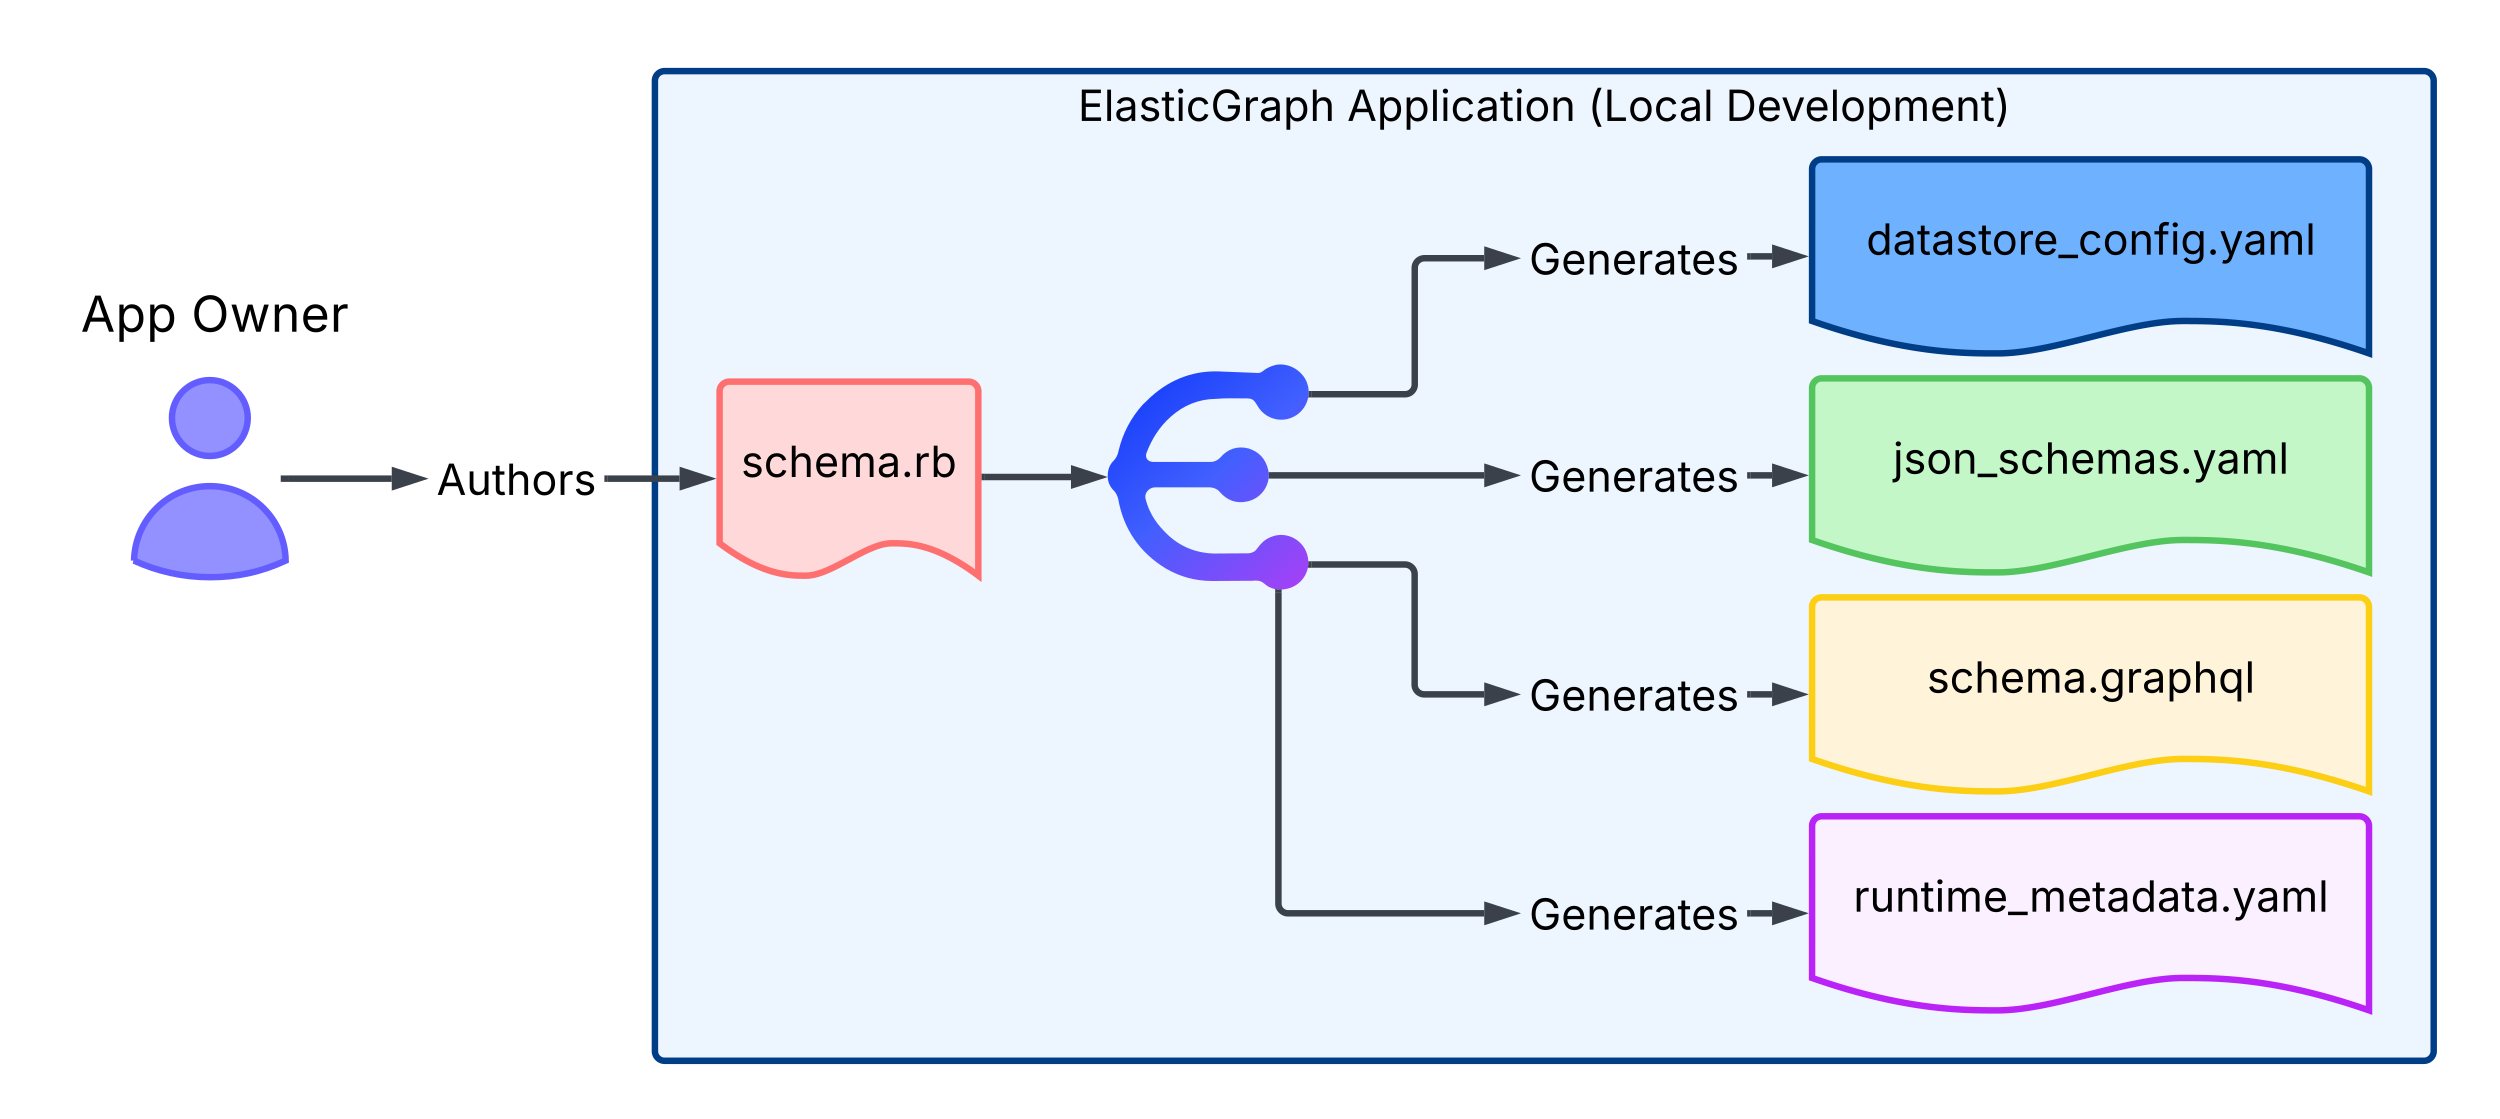 <svg xmlns="http://www.w3.org/2000/svg" xmlns:xlink="http://www.w3.org/1999/xlink" xmlns:lucid="lucid" width="1546" height="692"><g transform="translate(465 -84)" lucid:page-tab-id="0_0"><path d="M-1000 0h2500v2000h-2500z" fill="#fff"/><path d="M-60 133.97a6 6 0 0 1 6-6h1088a6 6 0 0 1 6 6V734a6 6 0 0 1-6 6H-54a6 6 0 0 1-6-6z" stroke="#003d87" stroke-width="4" fill="#edf5ff"/><use xlink:href="#a" transform="matrix(1,0,0,1,-55,132.966) translate(256.641 25.833)"/><use xlink:href="#b" transform="matrix(1,0,0,1,-55,132.966) translate(423.099 25.833)"/><use xlink:href="#c" transform="matrix(1,0,0,1,-55,132.966) translate(571.966 25.833)"/><use xlink:href="#d" transform="matrix(1,0,0,1,-55,132.966) translate(657.188 25.833)"/><path d="M655.6 323.97a6 6 0 0 1 6-6H994a6 6 0 0 1 6 6v114c-57.52-20.04-93.34-20.04-115.03-20.04-34.44 0-80.25 20.04-114.7 20.04-21.35 0-57.5 0-114.68-20.04z" stroke="#54c45e" stroke-width="4" fill="#c3f7c8"/><use xlink:href="#e" transform="matrix(1,0,0,1,660.59,322.966) translate(45.098 53.958)"/><path d="M655.6 459.4a6 6 0 0 1 6-6H994a6 6 0 0 1 6 6v114c-57.52-20.05-93.34-20.05-115.03-20.05-34.44 0-80.25 20.04-114.7 20.04-21.35 0-57.5 0-114.68-20.05z" stroke="#fcce14" stroke-width="4" fill="#fff3d9"/><use xlink:href="#f" transform="matrix(1,0,0,1,660.59,458.388) translate(66.055 53.958)"/><path d="M346.16 327.8h57.72a6 6 0 0 0 6-6v-72.1a6 6 0 0 1 6-6h36.97" stroke="#3a414a" stroke-width="4" fill="none"/><path d="M346.2 329.76h-2.3l.24-1 .07-2.95h2z" stroke="#3a414a" stroke-width=".05" fill="#3a414a"/><path d="M469.12 243.7l-14.27 4.62v-9.27z" stroke="#3a414a" stroke-width="4" fill="#3a414a"/><path d="M321.55 377.97h131.3" stroke="#3a414a" stroke-width="4" fill="none"/><path d="M321.6 379.94h-2.22l.22-1.23-.2-2.7h2.2z" stroke="#3a414a" stroke-width=".05" fill="#3a414a"/><path d="M469.12 377.97l-14.27 4.63v-9.27z" stroke="#3a414a" stroke-width="4" fill="#3a414a"/><path d="M346.04 433.1h57.78a6 6 0 0 1 6 6v68.3a6 6 0 0 0 6 6h37.03" stroke="#3a414a" stroke-width="4" fill="none"/><path d="M346.1 435.1h-2.46l.4-2-.1-1.96h2.15z" stroke="#3a414a" stroke-width=".05" fill="#3a414a"/><path d="M469.12 513.4L454.85 518v-9.27z" stroke="#3a414a" stroke-width="4" fill="#3a414a"/><path d="M475.6 228.55a6 6 0 0 1 6-6h127.84a6 6 0 0 1 6 6v30.28a6 6 0 0 1-6 6H481.6a6 6 0 0 1-6-6z" fill="none"/><use xlink:href="#g" transform="matrix(1,0,0,1,480.59,227.551) translate(0 26.201)"/><path d="M617.44 242.54h13.4" stroke="#3a414a" stroke-width="4" fill="none"/><path d="M617.5 244.52h-2.06v-3.95h2.05z" stroke="#3a414a" stroke-width=".05" fill="#3a414a"/><path d="M647.12 242.54l-14.27 4.64v-9.27z" stroke="#3a414a" stroke-width="4" fill="#3a414a"/><path d="M475.6 362.83a6 6 0 0 1 6-6h127.84a6 6 0 0 1 6 6v30.27a6 6 0 0 1-6 6H481.6a6 6 0 0 1-6-6z" fill="none"/><use xlink:href="#g" transform="matrix(1,0,0,1,480.59,361.828) translate(0 26.201)"/><path d="M475.6 498.25a6 6 0 0 1 6-6h127.84a6 6 0 0 1 6 6v30.28a6 6 0 0 1-6 6H481.6a6 6 0 0 1-6-6z" fill="none"/><use xlink:href="#g" transform="matrix(1,0,0,1,480.59,497.25) translate(0 26.201)"/><path d="M617.44 377.97h13.4" stroke="#3a414a" stroke-width="4" fill="none"/><path d="M617.5 379.94h-2.06V376h2.05z" stroke="#3a414a" stroke-width=".05" fill="#3a414a"/><path d="M647.12 377.97l-14.27 4.63v-9.27z" stroke="#3a414a" stroke-width="4" fill="#3a414a"/><path d="M-20 326a6 6 0 0 1 6-6h148a6 6 0 0 1 6 6v114c-26.72-20.04-43.36-20.04-53.44-20.04-16 0-37.28 20.04-53.28 20.04-9.92 0-26.72 0-53.28-20.04z" stroke="#fe7070" stroke-width="4" fill="#ffd9d9"/><use xlink:href="#h" transform="matrix(1,0,0,1,-15,325) translate(8.288 53.958)"/><path d="M655.6 188.54a6 6 0 0 1 6-6H994a6 6 0 0 1 6 6v114c-57.52-20.04-93.34-20.04-115.03-20.04-34.44 0-80.25 20.04-114.7 20.04-21.35 0-57.5 0-114.68-20.04z" stroke="#003d87" stroke-width="4" fill="#6db1ff"/><use xlink:href="#i" transform="matrix(1,0,0,1,660.59,187.543) translate(28.522 53.958)"/><path d="M144 378.98h53.3" stroke="#3a414a" stroke-width="4" fill="none"/><path d="M144.05 380.96H142V377h2.05z" stroke="#3a414a" stroke-width=".05" fill="#3a414a"/><path d="M213.56 378.98l-14.27 4.64v-9.27z" stroke="#3a414a" stroke-width="4" fill="#3a414a"/><path d="M-286.36 380h63.62" stroke="#3a414a" stroke-width="4" fill="none"/><path d="M-286.3 381.98h-5.06v-3.96h5.05z" stroke="#3a414a" stroke-width=".05" fill="#3a414a"/><path d="M-206.47 380l-14.27 4.63v-9.26z" stroke="#3a414a" stroke-width="4" fill="#3a414a"/><path d="M-200 364.86a6 6 0 0 1 6-6h96.77a6 6 0 0 1 6 6v30.28a6 6 0 0 1-6 6H-194a6 6 0 0 1-6-6z" fill="none"/><use xlink:href="#j" transform="matrix(1,0,0,1,-195,363.862) translate(0 26.201)"/><path d="M-89.23 380h44.5" stroke="#3a414a" stroke-width="4" fill="none"/><path d="M-89.18 381.98h-2.05v-3.96h2.05z" stroke="#3a414a" stroke-width=".05" fill="#3a414a"/><path d="M-28.47 380l-14.27 4.63v-9.26z" stroke="#3a414a" stroke-width="4" fill="#3a414a"/><path d="M246.72 329.4c12.8-11.54 27.84-16.83 45-15.58l14.54.56 6.7.27c1 0 1.75-.27 2.75-.97 2.5-2.1 5.35-3.34 8.33-4.04 6.96-1.25 14.17 2.23 18.03 8.5 4.6 8.07 1.86 18.38-6.22 23.1-8.08 4.74-18.4 1.96-23.12-6.12l-1.24-1.95c-1-1.8-2.73-2.78-4.72-2.78-6.7 0-13.3-.3-20 .27-10.45.14-19.78 3.9-27.73 11-7.1 6.26-11.8 13.92-15.04 22.4-1 2.8.5 5.3 3.72 5.58h36.04c2.24 0 4.23-.97 5.97-2.78 4.47-5.3 10.56-7.24 17.27-5.57 6.72 2.1 10.7 6.54 12.3 13.5 1.75 8.36-3.84 17.55-13.3 19.36-6.7 1.4-12.3-.84-16.77-6-1.5-1.8-3.48-2.5-5.72-2.77h-34.3c-2.97 0-6.95 2.9-5.7 7.5 1.98 7.53 5.7 13.65 11.05 19.22 8.33 9.05 18.65 13.8 30.95 14.2l21.75-.14c2.24-.27 3.98-1.1 5.22-3.06 2.24-3.06 4.73-5.57 8.33-6.96 9.94-4.32 21.26 2.23 23 12.67 1.74 9.33-4.6 18.1-14.05 19.5-4.72.83-9.44-.15-13.05-3.5-2.24-1.94-4.72-1.94-7.2-1.66h-1l-23.74.14c-10.32 0-19.77-2.5-28.7-7.65-16.3-9.88-26.37-24.5-29.6-43.3-.5-1.67-1.24-3.48-2.48-4.73-2.6-2.5-3.98-5.57-3.98-9.2 0-3.6 1-6.82 3.48-9.32 1.74-1.67 2.74-3.76 3.23-6.27 2.5-10.72 7.6-20.47 15.05-28.68l4.97-4.74z" stroke="#000" stroke-opacity="0" stroke-width=".25" fill="url(#k)"/><path d="M246.72 329.4c12.8-11.54 27.84-16.83 45-15.58l14.54.56 6.7.27c1 0 1.75-.27 2.75-.97 2.5-2.1 5.35-3.34 8.33-4.04 6.96-1.25 14.17 2.23 18.03 8.5 4.6 8.07 1.86 18.38-6.22 23.1-8.08 4.74-18.4 1.96-23.12-6.12l-1.24-1.95c-1-1.8-2.73-2.78-4.72-2.78-6.7 0-13.3-.3-20 .27-10.45.14-19.78 3.9-27.73 11-7.1 6.26-11.8 13.92-15.04 22.4-1 2.8.5 5.3 3.72 5.58h36.04c2.24 0 4.23-.97 5.97-2.78 4.47-5.3 10.56-7.24 17.27-5.57 6.72 2.1 10.7 6.54 12.3 13.5 1.75 8.36-3.84 17.55-13.3 19.36-6.7 1.4-12.3-.84-16.77-6-1.5-1.8-3.48-2.5-5.72-2.77h-34.3c-2.97 0-6.95 2.9-5.7 7.5 1.98 7.53 5.7 13.65 11.05 19.22 8.33 9.05 18.65 13.8 30.95 14.2l21.75-.14c2.24-.27 3.98-1.1 5.22-3.06 2.24-3.06 4.73-5.57 8.33-6.96 9.94-4.32 21.26 2.23 23 12.67 1.74 9.33-4.6 18.1-14.05 19.5-4.72.83-9.44-.15-13.05-3.5-2.24-1.94-4.72-1.94-7.2-1.66h-1l-23.74.14c-10.32 0-19.77-2.5-28.7-7.65-16.3-9.88-26.37-24.5-29.6-43.3-.5-1.67-1.24-3.48-2.48-4.73-2.6-2.5-3.98-5.57-3.98-9.2 0-3.6 1-6.82 3.48-9.32 1.74-1.67 2.74-3.76 3.23-6.27 2.5-10.72 7.6-20.47 15.05-28.68l4.97-4.74z" stroke="#000" stroke-opacity="0" stroke-width=".63" fill-opacity="0"/><path d="M-311.8 342.46c0 13.04-10.5 23.52-23.43 23.52-12.94 0-23.43-10.48-23.43-23.52 0-12.92 10.5-23.4 23.43-23.4 12.94 0 23.44 10.48 23.44 23.4m-70.3 88.24c.47-25.84 21.75-46.43 47.62-46.07 25.4.37 45.75 20.72 46.12 46.07-15.47 7.07-29.9 10.24-46.87 10.24-16.68 0-32.62-3.66-46.87-10.24z" stroke="#635dff" stroke-width="4" fill="#9391ff"/><path d="M-420 259.83a6 6 0 0 1 6-6h163.8a6 6 0 0 1 6 6v35.65a6 6 0 0 1-6 6H-414a6 6 0 0 1-6-6z" fill="none"/><use xlink:href="#l" transform="matrix(1,0,0,1,-415,258.827) translate(0 30.317)"/><use xlink:href="#m" transform="matrix(1,0,0,1,-415,258.827) translate(68.314 30.317)"/><path d="M655.6 594.8a6 6 0 0 1 6-6H994a6 6 0 0 1 6 6v114c-57.52-20.03-93.34-20.03-115.03-20.03-34.44 0-80.25 20.04-114.7 20.04-21.35 0-57.5 0-114.68-20.03z" stroke="#ba23f6" stroke-width="4" fill="#fbf0ff"/><use xlink:href="#n" transform="matrix(1,0,0,1,660.59,593.811) translate(20.547 53.958)"/><path d="M325.57 450.53V642.8a6 6 0 0 0 6 6h121.28" stroke="#3a414a" stroke-width="4" fill="none"/><path d="M325.18 448.55l2.36-.12v2.15h-3.95v-2.38z" stroke="#3a414a" stroke-width=".05" fill="#3a414a"/><path d="M469.12 648.8l-14.27 4.65v-9.27z" stroke="#3a414a" stroke-width="4" fill="#3a414a"/><path d="M475.6 633.67a6 6 0 0 1 6-6h127.84a6 6 0 0 1 6 6v30.28a6 6 0 0 1-6 6H481.6a6 6 0 0 1-6-6z" fill="none"/><use xlink:href="#g" transform="matrix(1,0,0,1,480.59,632.673) translate(0 26.201)"/><path d="M617.44 513.4h13.4" stroke="#3a414a" stroke-width="4" fill="none"/><path d="M617.5 515.36h-2.06v-3.95h2.05z" stroke="#3a414a" stroke-width=".05" fill="#3a414a"/><path d="M647.12 513.4L632.85 518v-9.27z" stroke="#3a414a" stroke-width="4" fill="#3a414a"/><path d="M617.44 648.8h13.4" stroke="#3a414a" stroke-width="4" fill="none"/><path d="M617.5 650.8h-2.06v-3.96h2.05z" stroke="#3a414a" stroke-width=".05" fill="#3a414a"/><path d="M647.12 648.8l-14.27 4.65v-9.27z" stroke="#3a414a" stroke-width="4" fill="#3a414a"/><defs><path d="M180 0v-1490h908v168H370v486h669v168H370v500h727V0H180" id="o"/><path d="M338-1490V0H158v-1490h180" id="p"/><path d="M471 26C259 26 90-98 90-318c0-256 228-303 435-329 202-27 287-16 287-108 0-139-79-219-234-219-161 0-248 86-283 164l-173-57c86-203 278-265 451-265 150 0 419 46 419 395V0H815v-152h-12C765-73 660 26 471 26zm31-159c199 0 310-134 310-271v-155c-30 35-226 55-295 64-131 17-246 59-246 186 0 116 97 176 231 176" id="q"/><path d="M538 24C308 24 148-78 108-271l171-41c32 123 123 178 257 178 156 0 256-77 256-169 0-77-54-128-164-154l-186-44c-203-48-300-148-300-305 0-192 176-326 414-326 230 0 351 112 402 269l-163 42c-31-80-94-158-238-158-133 0-233 69-233 162 0 83 57 129 188 160l169 40c203 48 298 149 298 302 0 196-179 339-441 339" id="r"/><path d="M598-1118v154H368v674c0 100 37 144 132 144 23 0 62-6 92-12L629-6c-37 13-88 20-134 20-193 0-307-107-307-290v-688H20v-154h168v-266h180v266h230" id="s"/><path d="M158 0v-1118h180V0H158zm91-1301c-68 0-125-53-125-119s57-119 125-119c69 0 126 53 126 119s-57 119-126 119" id="t"/><path d="M613 24c-304 0-509-231-509-576 0-350 205-580 509-580 216 0 392 114 453 309l-173 49c-33-115-133-197-280-197-223 0-326 196-326 419 0 220 103 415 326 415 150 0 252-85 285-206l172 49C1010-95 832 24 613 24" id="u"/><path d="M789 20c-398 0-667-293-667-764 0-473 273-766 655-766 315 0 558 198 612 487h-196c-61-191-204-311-415-311-262 0-471 207-471 590 0 380 208 588 482 588 249 0 420-165 425-427H828v-166h572v163c0 370-256 606-611 606" id="v"/><path d="M158 0v-1118h174v172h12c41-113 157-188 290-188 26 0 70 2 91 3v181c-11-2-60-10-108-10-161 0-279 109-279 260V0H158" id="w"/><path d="M158 418v-1536h174v179h20c37-59 106-193 324-193 279 0 474 222 474 576 0 356-194 580-473 580-213 0-288-135-325-197h-14v591H158zm492-555c209 0 317-186 317-421 0-232-105-413-317-413-206 0-314 166-314 413 0 249 111 421 314 421" id="x"/><path d="M338-670V0H158v-1490h180v566c73-149 190-208 336-208 226 0 379 139 379 422V0H872v-695c0-172-96-275-252-275-161 0-282 109-282 300" id="y"/><g id="a"><use transform="matrix(0.013,0,0,0.013,0,0)" xlink:href="#o"/><use transform="matrix(0.013,0,0,0.013,16.029,0)" xlink:href="#p"/><use transform="matrix(0.013,0,0,0.013,22.487,0)" xlink:href="#q"/><use transform="matrix(0.013,0,0,0.013,37.461,0)" xlink:href="#r"/><use transform="matrix(0.013,0,0,0.013,51.536,0)" xlink:href="#s"/><use transform="matrix(0.013,0,0,0.013,60.26,0)" xlink:href="#t"/><use transform="matrix(0.013,0,0,0.013,66.719,0)" xlink:href="#u"/><use transform="matrix(0.013,0,0,0.013,81.953,0)" xlink:href="#v"/><use transform="matrix(0.013,0,0,0.013,101.849,0)" xlink:href="#w"/><use transform="matrix(0.013,0,0,0.013,111.888,0)" xlink:href="#q"/><use transform="matrix(0.013,0,0,0.013,126.862,0)" xlink:href="#x"/><use transform="matrix(0.013,0,0,0.013,143.19,0)" xlink:href="#y"/></g><path d="M52 0l541-1490h220L1361 0h-200l-149-416H398L254 0H52zm404-582h497c-103-290-145-390-251-756-108 377-145 460-246 756" id="z"/><path d="M613 24c-304 0-509-231-509-576 0-350 205-580 509-580 305 0 511 230 511 580 0 345-206 576-511 576zm0-161c226 0 329-195 329-415 0-222-103-419-329-419-223 0-326 196-326 419 0 220 103 415 326 415" id="A"/><path d="M338-670V0H158v-1118h173l1 207c72-158 192-221 342-221 226 0 378 139 378 422V0H872v-695c0-172-96-275-252-275-161 0-282 109-282 300" id="B"/><g id="b"><use transform="matrix(0.013,0,0,0.013,0,0)" xlink:href="#z"/><use transform="matrix(0.013,0,0,0.013,18.398,0)" xlink:href="#x"/><use transform="matrix(0.013,0,0,0.013,34.727,0)" xlink:href="#x"/><use transform="matrix(0.013,0,0,0.013,51.055,0)" xlink:href="#p"/><use transform="matrix(0.013,0,0,0.013,57.513,0)" xlink:href="#t"/><use transform="matrix(0.013,0,0,0.013,63.971,0)" xlink:href="#u"/><use transform="matrix(0.013,0,0,0.013,79.466,0)" xlink:href="#q"/><use transform="matrix(0.013,0,0,0.013,94.44,0)" xlink:href="#s"/><use transform="matrix(0.013,0,0,0.013,103.164,0)" xlink:href="#t"/><use transform="matrix(0.013,0,0,0.013,109.622,0)" xlink:href="#A"/><use transform="matrix(0.013,0,0,0.013,125.612,0)" xlink:href="#B"/></g><path d="M218-607c0-325 108-727 258-974h175c-155 315-250 682-250 974 0 265 78 531 250 886H476C306-10 218-315 218-607" id="C"/><path d="M180 0v-1490h190v1322h690V0H180" id="D"/><g id="c"><use transform="matrix(0.013,0,0,0.013,0,0)" xlink:href="#C"/><use transform="matrix(0.013,0,0,0.013,9.727,0)" xlink:href="#D"/><use transform="matrix(0.013,0,0,0.013,24.805,0)" xlink:href="#A"/><use transform="matrix(0.013,0,0,0.013,40.794,0)" xlink:href="#u"/><use transform="matrix(0.013,0,0,0.013,56.289,0)" xlink:href="#q"/><use transform="matrix(0.013,0,0,0.013,71.263,0)" xlink:href="#p"/></g><path d="M645 0H180v-1490h484c435 0 692 280 692 742 0 466-257 748-711 748zM370-168h263c363 0 539-218 539-580 0-358-176-574-521-574H370v1154" id="E"/><path d="M628 24c-324 0-524-230-524-574 0-343 198-582 503-582 237 0 487 146 487 559v75H286c9 234 145 362 343 362 132 0 231-58 273-172l174 48C1024-91 857 24 628 24zM287-650h624c-17-190-120-322-304-322-192 0-309 151-320 322" id="F"/><path d="M481 0L54-1118h197c107 314 236 620 325 951 87-331 217-637 324-951h197L670 0H481" id="G"/><path d="M158 0v-1118h175l1 205c55-151 181-225 313-225 147 0 245 90 285 228 53-141 190-228 352-228 194 0 352 125 352 384V0h-181v-749c0-161-105-225-225-225-151 0-243 103-243 244V0H807v-767c0-124-93-207-219-207-131 0-250 92-250 270V0H158" id="H"/><path d="M96 279C273-86 346-350 346-607c0-292-95-659-250-974h175c150 246 258 650 258 974 0 297-91 602-258 886H96" id="I"/><g id="d"><use transform="matrix(0.013,0,0,0.013,0,0)" xlink:href="#E"/><use transform="matrix(0.013,0,0,0.013,19.245,0)" xlink:href="#F"/><use transform="matrix(0.013,0,0,0.013,34.271,0)" xlink:href="#G"/><use transform="matrix(0.013,0,0,0.013,48.737,0)" xlink:href="#F"/><use transform="matrix(0.013,0,0,0.013,64.284,0)" xlink:href="#p"/><use transform="matrix(0.013,0,0,0.013,70.742,0)" xlink:href="#A"/><use transform="matrix(0.013,0,0,0.013,86.732,0)" xlink:href="#x"/><use transform="matrix(0.013,0,0,0.013,103.06,0)" xlink:href="#H"/><use transform="matrix(0.013,0,0,0.013,126.419,0)" xlink:href="#F"/><use transform="matrix(0.013,0,0,0.013,141.966,0)" xlink:href="#B"/><use transform="matrix(0.013,0,0,0.013,157.721,0)" xlink:href="#s"/><use transform="matrix(0.013,0,0,0.013,166.445,0)" xlink:href="#I"/></g><path d="M157-1118h181V80c1 225-123 350-364 338V252c126 9 184-48 183-172v-1198zm91-183c-68 0-125-53-125-119s57-119 125-119c69 0 126 53 126 119s-57 119-126 119" id="J"/><path d="M934 0v166H0V0h934" id="K"/><path d="M295 13c-75 0-135-60-135-135s60-135 135-135 135 60 135 135S370 13 295 13" id="L"/><path d="M140 405l46-156c120 36 205 19 263-150l32-93L54-1118h197c107 313 237 620 324 950 87-331 219-637 326-950h196L606 167c-68 178-176 259-334 259-64 0-113-12-132-21" id="M"/><g id="e"><use transform="matrix(0.013,0,0,0.013,0,0)" xlink:href="#J"/><use transform="matrix(0.013,0,0,0.013,6.458,0)" xlink:href="#r"/><use transform="matrix(0.013,0,0,0.013,20.534,0)" xlink:href="#A"/><use transform="matrix(0.013,0,0,0.013,36.523,0)" xlink:href="#B"/><use transform="matrix(0.013,0,0,0.013,52.279,0)" xlink:href="#K"/><use transform="matrix(0.013,0,0,0.013,64.44,0)" xlink:href="#r"/><use transform="matrix(0.013,0,0,0.013,78.516,0)" xlink:href="#u"/><use transform="matrix(0.013,0,0,0.013,93.75,0)" xlink:href="#y"/><use transform="matrix(0.013,0,0,0.013,109.518,0)" xlink:href="#F"/><use transform="matrix(0.013,0,0,0.013,125.065,0)" xlink:href="#H"/><use transform="matrix(0.013,0,0,0.013,148.424,0)" xlink:href="#q"/><use transform="matrix(0.013,0,0,0.013,163.398,0)" xlink:href="#r"/><use transform="matrix(0.013,0,0,0.013,177.474,0)" xlink:href="#L"/><use transform="matrix(0.013,0,0,0.013,185.156,0)" xlink:href="#M"/><use transform="matrix(0.013,0,0,0.013,200.013,0)" xlink:href="#q"/><use transform="matrix(0.013,0,0,0.013,214.987,0)" xlink:href="#H"/><use transform="matrix(0.013,0,0,0.013,238.346,0)" xlink:href="#p"/></g><path d="M611 442c-248 0-391-105-460-228l146-94c47 65 117 165 314 165 178 0 307-82 307-266v-224h-17C863-141 792-18 576-18c-268 0-472-195-472-546 0-346 197-568 476-568 216 0 288 133 326 193h17v-179h175V29c0 289-215 413-487 413zm-5-620c203 0 314-146 314-390 0-237-108-403-314-403-213 0-319 180-319 403 0 230 109 390 319 390" id="N"/><path d="M1096 418H916v-591h-14C865-111 790 24 577 24c-279 0-473-224-473-580 0-354 195-576 474-576 218 0 287 134 324 193h20v-179h174V418zM604-137c203 0 314-172 314-421 0-247-108-413-314-413-212 0-317 181-317 413 0 235 108 421 317 421" id="O"/><g id="f"><use transform="matrix(0.013,0,0,0.013,0,0)" xlink:href="#r"/><use transform="matrix(0.013,0,0,0.013,14.076,0)" xlink:href="#u"/><use transform="matrix(0.013,0,0,0.013,29.31,0)" xlink:href="#y"/><use transform="matrix(0.013,0,0,0.013,45.078,0)" xlink:href="#F"/><use transform="matrix(0.013,0,0,0.013,60.625,0)" xlink:href="#H"/><use transform="matrix(0.013,0,0,0.013,83.984,0)" xlink:href="#q"/><use transform="matrix(0.013,0,0,0.013,98.958,0)" xlink:href="#L"/><use transform="matrix(0.013,0,0,0.013,106.641,0)" xlink:href="#N"/><use transform="matrix(0.013,0,0,0.013,122.995,0)" xlink:href="#w"/><use transform="matrix(0.013,0,0,0.013,133.034,0)" xlink:href="#q"/><use transform="matrix(0.013,0,0,0.013,148.008,0)" xlink:href="#x"/><use transform="matrix(0.013,0,0,0.013,164.336,0)" xlink:href="#y"/><use transform="matrix(0.013,0,0,0.013,180.104,0)" xlink:href="#O"/><use transform="matrix(0.013,0,0,0.013,196.432,0)" xlink:href="#p"/></g><g id="g"><use transform="matrix(0.013,0,0,0.013,0,0)" xlink:href="#v"/><use transform="matrix(0.013,0,0,0.013,19.896,0)" xlink:href="#F"/><use transform="matrix(0.013,0,0,0.013,35.443,0)" xlink:href="#B"/><use transform="matrix(0.013,0,0,0.013,51.198,0)" xlink:href="#F"/><use transform="matrix(0.013,0,0,0.013,66.745,0)" xlink:href="#w"/><use transform="matrix(0.013,0,0,0.013,76.784,0)" xlink:href="#q"/><use transform="matrix(0.013,0,0,0.013,91.758,0)" xlink:href="#s"/><use transform="matrix(0.013,0,0,0.013,100.221,0)" xlink:href="#F"/><use transform="matrix(0.013,0,0,0.013,115.768,0)" xlink:href="#r"/></g><path d="M677 24c-213 0-288-135-325-197h-20V0H158v-1490h180v551h14c37-59 106-193 324-193 279 0 474 222 474 576 0 356-194 580-473 580zm-27-161c209 0 317-186 317-421 0-232-105-413-317-413-206 0-314 166-314 413 0 249 111 421 314 421" id="P"/><g id="h"><use transform="matrix(0.013,0,0,0.013,0,0)" xlink:href="#r"/><use transform="matrix(0.013,0,0,0.013,14.076,0)" xlink:href="#u"/><use transform="matrix(0.013,0,0,0.013,29.31,0)" xlink:href="#y"/><use transform="matrix(0.013,0,0,0.013,45.078,0)" xlink:href="#F"/><use transform="matrix(0.013,0,0,0.013,60.625,0)" xlink:href="#H"/><use transform="matrix(0.013,0,0,0.013,83.984,0)" xlink:href="#q"/><use transform="matrix(0.013,0,0,0.013,98.958,0)" xlink:href="#L"/><use transform="matrix(0.013,0,0,0.013,106.641,0)" xlink:href="#w"/><use transform="matrix(0.013,0,0,0.013,117.096,0)" xlink:href="#P"/></g><path d="M577 24c-279 0-473-224-473-580 0-354 195-576 474-576 218 0 287 134 324 193h14v-551h180V0H922v-173h-20C865-111 790 24 577 24zm27-161c203 0 314-172 314-421 0-247-108-413-314-413-212 0-317 181-317 413 0 235 108 421 317 421" id="Q"/><path d="M678-1118v154H420V0H240v-964H20v-154h220v-149c0-194 155-293 318-293 85 0 141 18 168 30l-50 154c-19-6-47-17-97-17-111 0-159 58-159 166v109h258" id="R"/><g id="i"><use transform="matrix(0.013,0,0,0.013,0,0)" xlink:href="#Q"/><use transform="matrix(0.013,0,0,0.013,16.328,0)" xlink:href="#q"/><use transform="matrix(0.013,0,0,0.013,31.302,0)" xlink:href="#s"/><use transform="matrix(0.013,0,0,0.013,40.156,0)" xlink:href="#q"/><use transform="matrix(0.013,0,0,0.013,55.13,0)" xlink:href="#r"/><use transform="matrix(0.013,0,0,0.013,69.206,0)" xlink:href="#s"/><use transform="matrix(0.013,0,0,0.013,77.669,0)" xlink:href="#A"/><use transform="matrix(0.013,0,0,0.013,93.659,0)" xlink:href="#w"/><use transform="matrix(0.013,0,0,0.013,103.255,0)" xlink:href="#F"/><use transform="matrix(0.013,0,0,0.013,118.802,0)" xlink:href="#K"/><use transform="matrix(0.013,0,0,0.013,130.964,0)" xlink:href="#u"/><use transform="matrix(0.013,0,0,0.013,146.198,0)" xlink:href="#A"/><use transform="matrix(0.013,0,0,0.013,162.188,0)" xlink:href="#B"/><use transform="matrix(0.013,0,0,0.013,177.943,0)" xlink:href="#R"/><use transform="matrix(0.013,0,0,0.013,187.812,0)" xlink:href="#t"/><use transform="matrix(0.013,0,0,0.013,194.271,0)" xlink:href="#N"/><use transform="matrix(0.013,0,0,0.013,210.625,0)" xlink:href="#L"/><use transform="matrix(0.013,0,0,0.013,218.307,0)" xlink:href="#M"/><use transform="matrix(0.013,0,0,0.013,233.164,0)" xlink:href="#q"/><use transform="matrix(0.013,0,0,0.013,248.138,0)" xlink:href="#H"/><use transform="matrix(0.013,0,0,0.013,271.497,0)" xlink:href="#p"/></g><path d="M537 14c-226 0-379-139-379-422v-710h180v695c0 172 97 275 253 275 160 0 281-109 281-300v-670h181V0H879v-209C806-46 684 14 537 14" id="S"/><g id="j"><use transform="matrix(0.013,0,0,0.013,0,0)" xlink:href="#z"/><use transform="matrix(0.013,0,0,0.013,18.398,0)" xlink:href="#S"/><use transform="matrix(0.013,0,0,0.013,34.167,0)" xlink:href="#s"/><use transform="matrix(0.013,0,0,0.013,42.891,0)" xlink:href="#y"/><use transform="matrix(0.013,0,0,0.013,58.659,0)" xlink:href="#A"/><use transform="matrix(0.013,0,0,0.013,74.648,0)" xlink:href="#w"/><use transform="matrix(0.013,0,0,0.013,84.688,0)" xlink:href="#r"/></g><linearGradient gradientUnits="userSpaceOnUse" id="k" x1="219.87" y1="309.26" x2="344.16" y2="448.73"><stop offset="0%" stop-color="#0a35f9"/><stop offset="50%" stop-color="#415fff"/><stop offset="100%" stop-color="#a93ff6"/></linearGradient><g id="l"><use transform="matrix(0.015,0,0,0.015,0,0)" xlink:href="#z"/><use transform="matrix(0.015,0,0,0.015,21.465,0)" xlink:href="#x"/><use transform="matrix(0.015,0,0,0.015,40.514,0)" xlink:href="#x"/></g><path d="M784 20c-382 0-662-292-662-764 0-473 280-766 662-766s660 293 660 766c0 472-278 764-660 764zm0-176c266 0 475-207 475-588 0-383-209-590-475-590-268 0-477 208-477 590 0 380 209 588 477 588" id="T"/><path d="M409 0L70-1118h191c89 329 165 560 243 925 75-353 154-601 240-925h192c85 325 161 564 235 922 77-354 157-598 244-922h191L1267 0h-179c-86-307-176-590-250-913C763-588 675-308 588 0H409" id="U"/><g id="m"><use transform="matrix(0.015,0,0,0.015,0,0)" xlink:href="#T"/><use transform="matrix(0.015,0,0,0.015,23.789,0)" xlink:href="#U"/><use transform="matrix(0.015,0,0,0.015,49.249,0)" xlink:href="#B"/><use transform="matrix(0.015,0,0,0.015,67.63,0)" xlink:href="#F"/><use transform="matrix(0.015,0,0,0.015,85.768,0)" xlink:href="#w"/></g><g id="n"><use transform="matrix(0.013,0,0,0.013,0,0)" xlink:href="#w"/><use transform="matrix(0.013,0,0,0.013,10.039,0)" xlink:href="#S"/><use transform="matrix(0.013,0,0,0.013,25.807,0)" xlink:href="#B"/><use transform="matrix(0.013,0,0,0.013,41.562,0)" xlink:href="#s"/><use transform="matrix(0.013,0,0,0.013,50.286,0)" xlink:href="#t"/><use transform="matrix(0.013,0,0,0.013,56.745,0)" xlink:href="#H"/><use transform="matrix(0.013,0,0,0.013,80.104,0)" xlink:href="#F"/><use transform="matrix(0.013,0,0,0.013,95.651,0)" xlink:href="#K"/><use transform="matrix(0.013,0,0,0.013,108.711,0)" xlink:href="#H"/><use transform="matrix(0.013,0,0,0.013,132.07,0)" xlink:href="#F"/><use transform="matrix(0.013,0,0,0.013,147.617,0)" xlink:href="#s"/><use transform="matrix(0.013,0,0,0.013,156.471,0)" xlink:href="#q"/><use transform="matrix(0.013,0,0,0.013,171.445,0)" xlink:href="#Q"/><use transform="matrix(0.013,0,0,0.013,187.773,0)" xlink:href="#q"/><use transform="matrix(0.013,0,0,0.013,202.747,0)" xlink:href="#s"/><use transform="matrix(0.013,0,0,0.013,211.602,0)" xlink:href="#q"/><use transform="matrix(0.013,0,0,0.013,226.576,0)" xlink:href="#L"/><use transform="matrix(0.013,0,0,0.013,234.258,0)" xlink:href="#M"/><use transform="matrix(0.013,0,0,0.013,249.115,0)" xlink:href="#q"/><use transform="matrix(0.013,0,0,0.013,264.089,0)" xlink:href="#H"/><use transform="matrix(0.013,0,0,0.013,287.448,0)" xlink:href="#p"/></g></defs></g></svg>